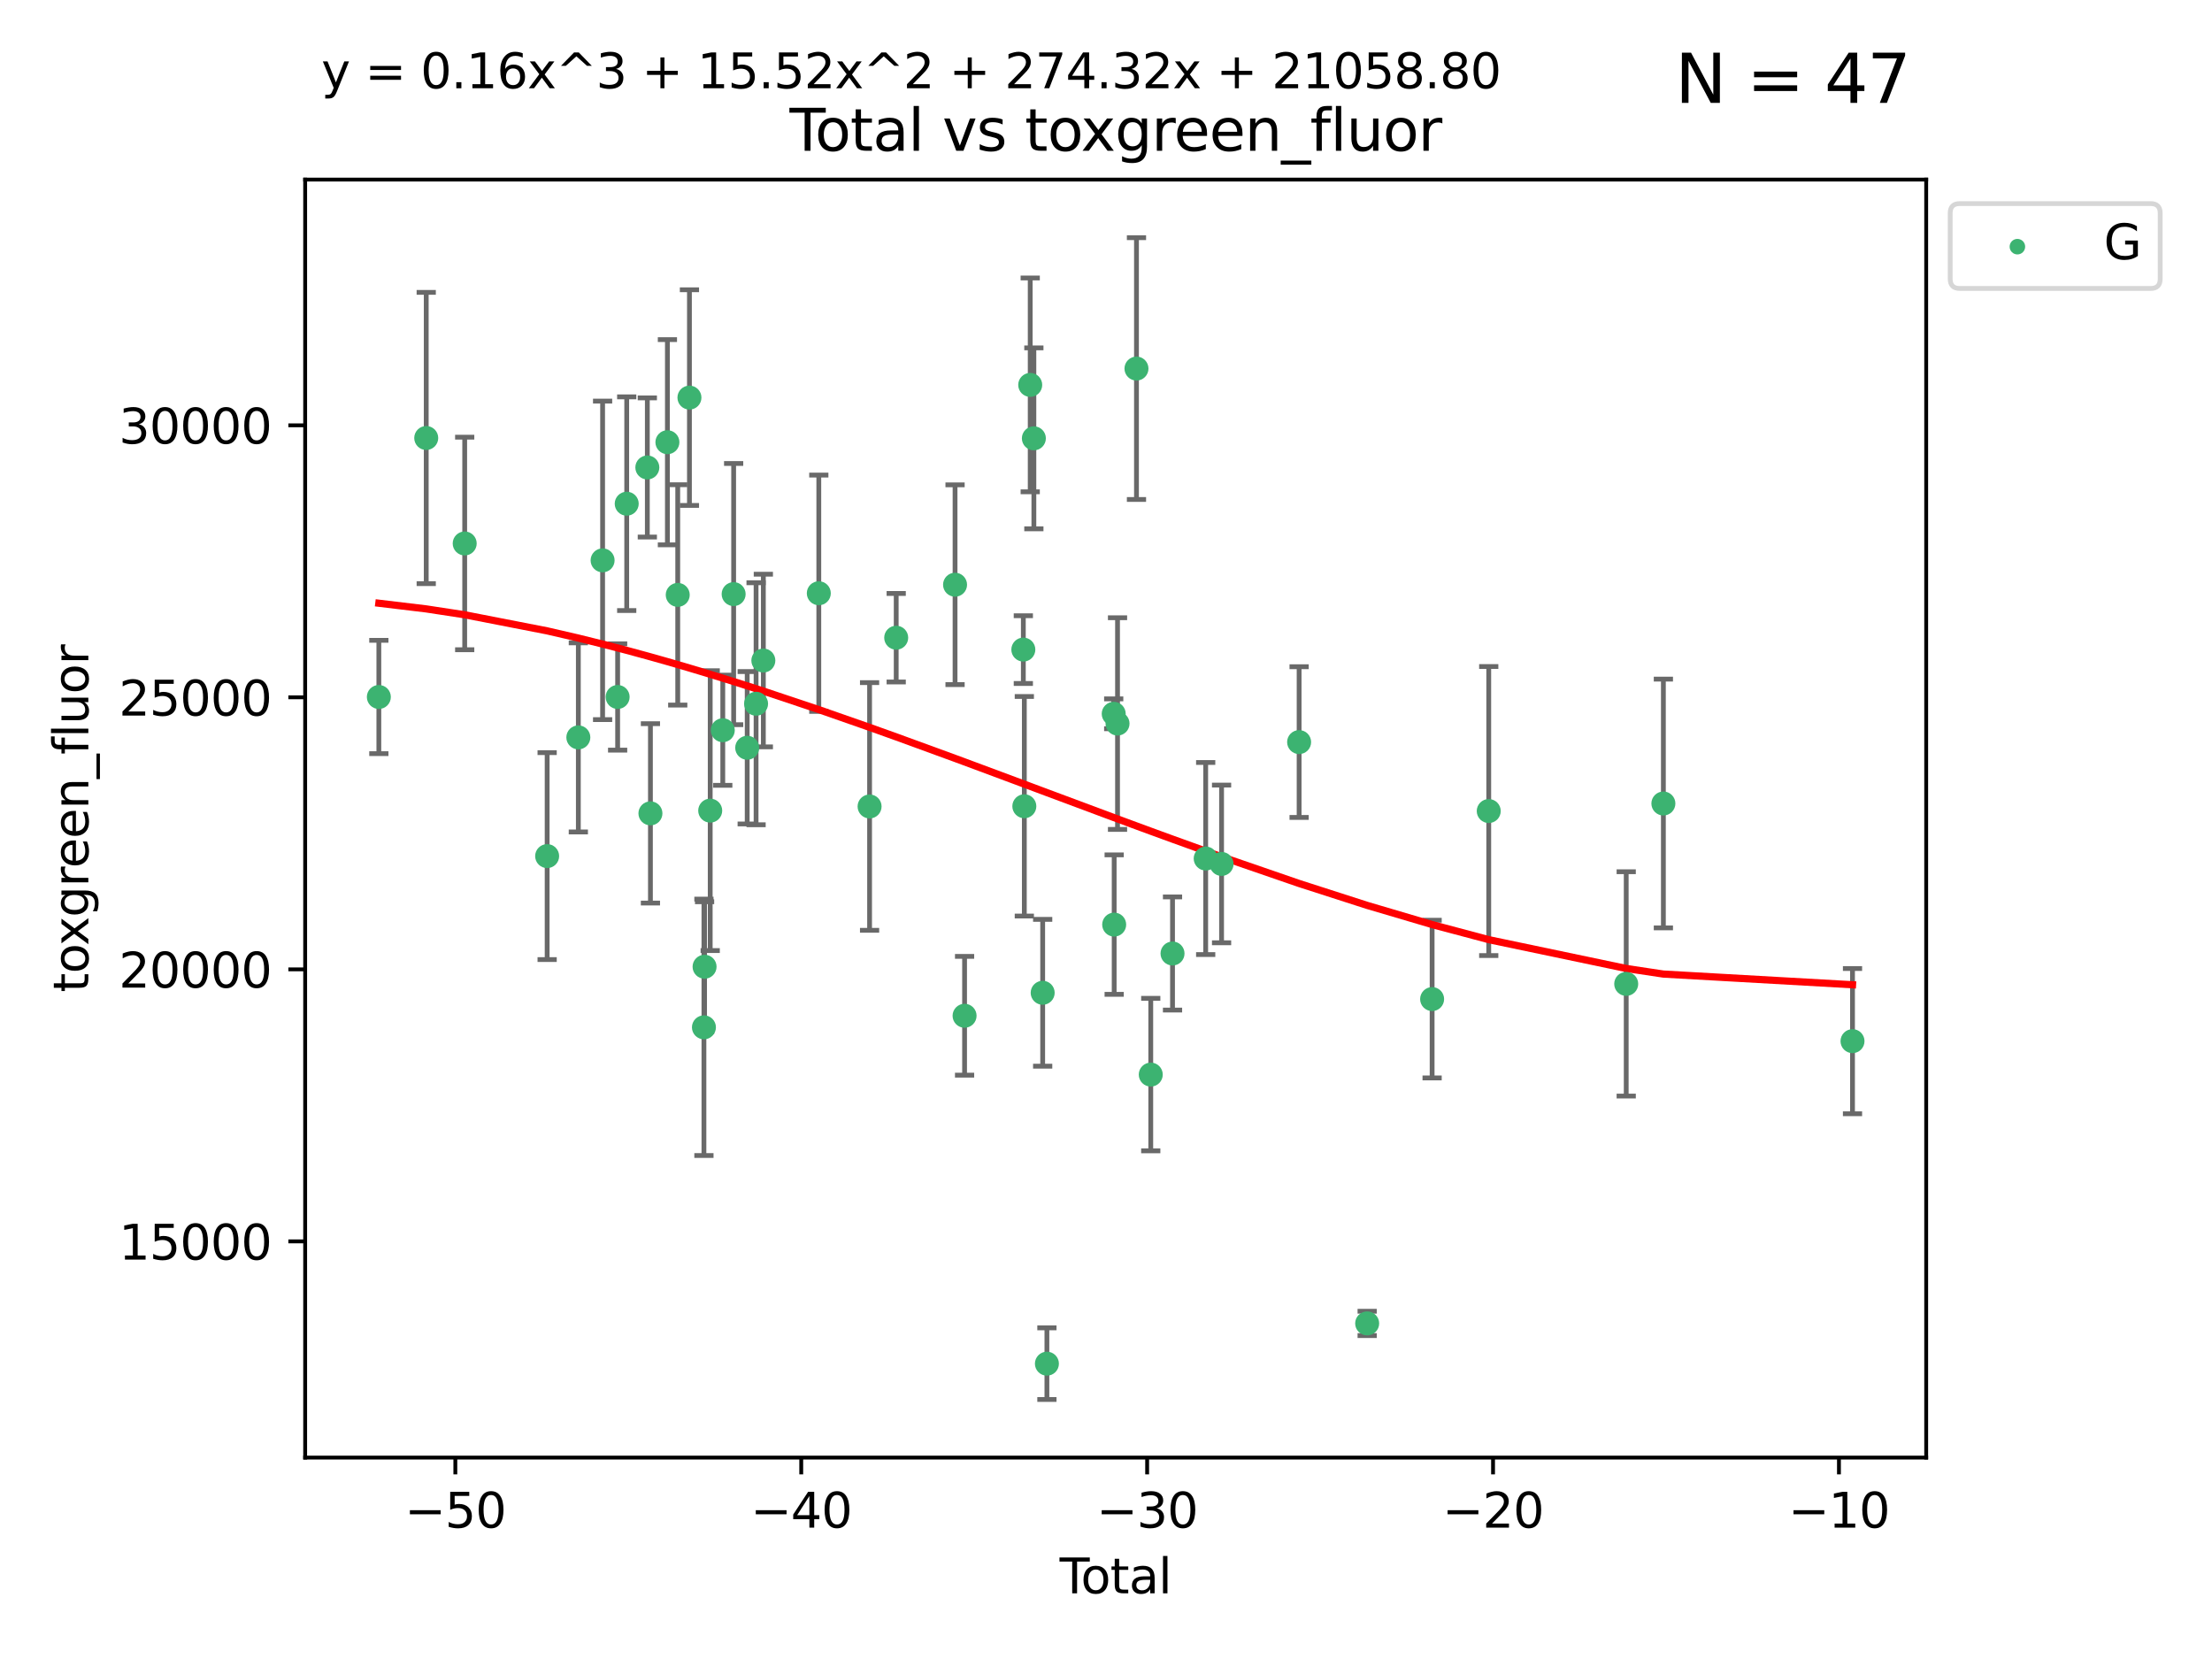 <?xml version="1.0" encoding="utf-8" standalone="no"?>
<!DOCTYPE svg PUBLIC "-//W3C//DTD SVG 1.1//EN"
  "http://www.w3.org/Graphics/SVG/1.1/DTD/svg11.dtd">
<svg xmlns:xlink="http://www.w3.org/1999/xlink" width="460.8pt" height="345.6pt" viewBox="0 0 460.8 345.6" xmlns="http://www.w3.org/2000/svg" version="1.1">
 <defs>
  <style type="text/css">*{stroke-linejoin: round; stroke-linecap: butt}</style>
 </defs>
 <g id="figure_1">
  <g id="patch_1">
   <path d="M 0 345.6 
L 460.8 345.6 
L 460.8 0 
L 0 0 
z
" style="fill: #ffffff"/>
  </g>
  <g id="axes_1">
   <g id="patch_2">
    <path d="M 63.571 303.64 
L 401.26 303.64 
L 401.26 37.411 
L 63.571 37.411 
z
" style="fill: #ffffff"/>
   </g>
   <g id="PathCollection_1">
    <defs>
     <path id="m9d6ac13935" d="M 0 1.118 
C 0.297 1.118 0.581 1 0.791 0.791 
C 1 0.581 1.118 0.297 1.118 0 
C 1.118 -0.297 1 -0.581 0.791 -0.791 
C 0.581 -1 0.297 -1.118 0 -1.118 
C -0.297 -1.118 -0.581 -1 -0.791 -0.791 
C -1 -0.581 -1.118 -0.297 -1.118 0 
C -1.118 0.297 -1 0.581 -0.791 0.791 
C -0.581 1 -0.297 1.118 0 1.118 
z
" style="stroke: #3cb371"/>
    </defs>
    <g clip-path="url(#pea62af2902)">
     <use xlink:href="#m9d6ac13935" x="78.921" y="145.194" style="fill: #3cb371; stroke: #3cb371"/>
     <use xlink:href="#m9d6ac13935" x="88.792" y="91.243" style="fill: #3cb371; stroke: #3cb371"/>
     <use xlink:href="#m9d6ac13935" x="96.805" y="113.213" style="fill: #3cb371; stroke: #3cb371"/>
     <use xlink:href="#m9d6ac13935" x="113.98" y="178.341" style="fill: #3cb371; stroke: #3cb371"/>
     <use xlink:href="#m9d6ac13935" x="120.479" y="153.611" style="fill: #3cb371; stroke: #3cb371"/>
     <use xlink:href="#m9d6ac13935" x="125.533" y="116.731" style="fill: #3cb371; stroke: #3cb371"/>
     <use xlink:href="#m9d6ac13935" x="128.664" y="145.193" style="fill: #3cb371; stroke: #3cb371"/>
     <use xlink:href="#m9d6ac13935" x="130.556" y="104.932" style="fill: #3cb371; stroke: #3cb371"/>
     <use xlink:href="#m9d6ac13935" x="134.852" y="97.382" style="fill: #3cb371; stroke: #3cb371"/>
     <use xlink:href="#m9d6ac13935" x="135.497" y="169.439" style="fill: #3cb371; stroke: #3cb371"/>
     <use xlink:href="#m9d6ac13935" x="139.033" y="92.121" style="fill: #3cb371; stroke: #3cb371"/>
     <use xlink:href="#m9d6ac13935" x="141.185" y="123.926" style="fill: #3cb371; stroke: #3cb371"/>
     <use xlink:href="#m9d6ac13935" x="143.623" y="82.827" style="fill: #3cb371; stroke: #3cb371"/>
     <use xlink:href="#m9d6ac13935" x="146.642" y="214.011" style="fill: #3cb371; stroke: #3cb371"/>
     <use xlink:href="#m9d6ac13935" x="146.775" y="201.388" style="fill: #3cb371; stroke: #3cb371"/>
     <use xlink:href="#m9d6ac13935" x="147.95" y="168.87" style="fill: #3cb371; stroke: #3cb371"/>
     <use xlink:href="#m9d6ac13935" x="150.568" y="152.119" style="fill: #3cb371; stroke: #3cb371"/>
     <use xlink:href="#m9d6ac13935" x="152.831" y="123.762" style="fill: #3cb371; stroke: #3cb371"/>
     <use xlink:href="#m9d6ac13935" x="155.655" y="155.771" style="fill: #3cb371; stroke: #3cb371"/>
     <use xlink:href="#m9d6ac13935" x="157.504" y="146.603" style="fill: #3cb371; stroke: #3cb371"/>
     <use xlink:href="#m9d6ac13935" x="159.019" y="137.6" style="fill: #3cb371; stroke: #3cb371"/>
     <use xlink:href="#m9d6ac13935" x="170.572" y="123.585" style="fill: #3cb371; stroke: #3cb371"/>
     <use xlink:href="#m9d6ac13935" x="181.15" y="168.002" style="fill: #3cb371; stroke: #3cb371"/>
     <use xlink:href="#m9d6ac13935" x="186.695" y="132.848" style="fill: #3cb371; stroke: #3cb371"/>
     <use xlink:href="#m9d6ac13935" x="198.955" y="121.806" style="fill: #3cb371; stroke: #3cb371"/>
     <use xlink:href="#m9d6ac13935" x="200.939" y="211.602" style="fill: #3cb371; stroke: #3cb371"/>
     <use xlink:href="#m9d6ac13935" x="213.179" y="135.322" style="fill: #3cb371; stroke: #3cb371"/>
     <use xlink:href="#m9d6ac13935" x="213.387" y="167.957" style="fill: #3cb371; stroke: #3cb371"/>
     <use xlink:href="#m9d6ac13935" x="214.613" y="80.181" style="fill: #3cb371; stroke: #3cb371"/>
     <use xlink:href="#m9d6ac13935" x="215.374" y="91.312" style="fill: #3cb371; stroke: #3cb371"/>
     <use xlink:href="#m9d6ac13935" x="217.208" y="206.814" style="fill: #3cb371; stroke: #3cb371"/>
     <use xlink:href="#m9d6ac13935" x="218.09" y="284.078" style="fill: #3cb371; stroke: #3cb371"/>
     <use xlink:href="#m9d6ac13935" x="232.007" y="148.697" style="fill: #3cb371; stroke: #3cb371"/>
     <use xlink:href="#m9d6ac13935" x="232.104" y="192.611" style="fill: #3cb371; stroke: #3cb371"/>
     <use xlink:href="#m9d6ac13935" x="232.802" y="150.732" style="fill: #3cb371; stroke: #3cb371"/>
     <use xlink:href="#m9d6ac13935" x="236.748" y="76.781" style="fill: #3cb371; stroke: #3cb371"/>
     <use xlink:href="#m9d6ac13935" x="239.724" y="223.856" style="fill: #3cb371; stroke: #3cb371"/>
     <use xlink:href="#m9d6ac13935" x="244.258" y="198.632" style="fill: #3cb371; stroke: #3cb371"/>
     <use xlink:href="#m9d6ac13935" x="251.167" y="178.848" style="fill: #3cb371; stroke: #3cb371"/>
     <use xlink:href="#m9d6ac13935" x="254.476" y="179.974" style="fill: #3cb371; stroke: #3cb371"/>
     <use xlink:href="#m9d6ac13935" x="270.63" y="154.591" style="fill: #3cb371; stroke: #3cb371"/>
     <use xlink:href="#m9d6ac13935" x="284.806" y="275.689" style="fill: #3cb371; stroke: #3cb371"/>
     <use xlink:href="#m9d6ac13935" x="298.336" y="208.126" style="fill: #3cb371; stroke: #3cb371"/>
     <use xlink:href="#m9d6ac13935" x="310.132" y="168.956" style="fill: #3cb371; stroke: #3cb371"/>
     <use xlink:href="#m9d6ac13935" x="338.77" y="204.964" style="fill: #3cb371; stroke: #3cb371"/>
     <use xlink:href="#m9d6ac13935" x="346.513" y="167.385" style="fill: #3cb371; stroke: #3cb371"/>
     <use xlink:href="#m9d6ac13935" x="385.911" y="216.889" style="fill: #3cb371; stroke: #3cb371"/>
    </g>
   </g>
   <g id="matplotlib.axis_1">
    <g id="xtick_1">
     <g id="line2d_1">
      <defs>
       <path id="m2768ba5cf0" d="M 0 0 
L 0 3.5 
" style="stroke: #000000; stroke-width: 0.8"/>
      </defs>
      <g>
       <use xlink:href="#m2768ba5cf0" x="94.856" y="303.64" style="stroke: #000000; stroke-width: 0.8"/>
      </g>
     </g>
     <g id="text_1">
      <!-- −50 -->
      <g transform="translate(84.304 318.238)scale(0.1 -0.1)">
       <defs>
        <path id="DejaVuSans-2212" d="M 678 2272 
L 4684 2272 
L 4684 1741 
L 678 1741 
L 678 2272 
z
" transform="scale(0.016)"/>
        <path id="DejaVuSans-35" d="M 691 4666 
L 3169 4666 
L 3169 4134 
L 1269 4134 
L 1269 2991 
Q 1406 3038 1543 3061 
Q 1681 3084 1819 3084 
Q 2600 3084 3056 2656 
Q 3513 2228 3513 1497 
Q 3513 744 3044 326 
Q 2575 -91 1722 -91 
Q 1428 -91 1123 -41 
Q 819 9 494 109 
L 494 744 
Q 775 591 1075 516 
Q 1375 441 1709 441 
Q 2250 441 2565 725 
Q 2881 1009 2881 1497 
Q 2881 1984 2565 2268 
Q 2250 2553 1709 2553 
Q 1456 2553 1204 2497 
Q 953 2441 691 2322 
L 691 4666 
z
" transform="scale(0.016)"/>
        <path id="DejaVuSans-30" d="M 2034 4250 
Q 1547 4250 1301 3770 
Q 1056 3291 1056 2328 
Q 1056 1369 1301 889 
Q 1547 409 2034 409 
Q 2525 409 2770 889 
Q 3016 1369 3016 2328 
Q 3016 3291 2770 3770 
Q 2525 4250 2034 4250 
z
M 2034 4750 
Q 2819 4750 3233 4129 
Q 3647 3509 3647 2328 
Q 3647 1150 3233 529 
Q 2819 -91 2034 -91 
Q 1250 -91 836 529 
Q 422 1150 422 2328 
Q 422 3509 836 4129 
Q 1250 4750 2034 4750 
z
" transform="scale(0.016)"/>
       </defs>
       <use xlink:href="#DejaVuSans-2212"/>
       <use xlink:href="#DejaVuSans-35" x="83.789"/>
       <use xlink:href="#DejaVuSans-30" x="147.412"/>
      </g>
     </g>
    </g>
    <g id="xtick_2">
     <g id="line2d_2">
      <g>
       <use xlink:href="#m2768ba5cf0" x="166.914" y="303.64" style="stroke: #000000; stroke-width: 0.8"/>
      </g>
     </g>
     <g id="text_2">
      <!-- −40 -->
      <g transform="translate(156.361 318.238)scale(0.1 -0.1)">
       <defs>
        <path id="DejaVuSans-34" d="M 2419 4116 
L 825 1625 
L 2419 1625 
L 2419 4116 
z
M 2253 4666 
L 3047 4666 
L 3047 1625 
L 3713 1625 
L 3713 1100 
L 3047 1100 
L 3047 0 
L 2419 0 
L 2419 1100 
L 313 1100 
L 313 1709 
L 2253 4666 
z
" transform="scale(0.016)"/>
       </defs>
       <use xlink:href="#DejaVuSans-2212"/>
       <use xlink:href="#DejaVuSans-34" x="83.789"/>
       <use xlink:href="#DejaVuSans-30" x="147.412"/>
      </g>
     </g>
    </g>
    <g id="xtick_3">
     <g id="line2d_3">
      <g>
       <use xlink:href="#m2768ba5cf0" x="238.971" y="303.64" style="stroke: #000000; stroke-width: 0.8"/>
      </g>
     </g>
     <g id="text_3">
      <!-- −30 -->
      <g transform="translate(228.419 318.238)scale(0.1 -0.1)">
       <defs>
        <path id="DejaVuSans-33" d="M 2597 2516 
Q 3050 2419 3304 2112 
Q 3559 1806 3559 1356 
Q 3559 666 3084 287 
Q 2609 -91 1734 -91 
Q 1441 -91 1130 -33 
Q 819 25 488 141 
L 488 750 
Q 750 597 1062 519 
Q 1375 441 1716 441 
Q 2309 441 2620 675 
Q 2931 909 2931 1356 
Q 2931 1769 2642 2001 
Q 2353 2234 1838 2234 
L 1294 2234 
L 1294 2753 
L 1863 2753 
Q 2328 2753 2575 2939 
Q 2822 3125 2822 3475 
Q 2822 3834 2567 4026 
Q 2313 4219 1838 4219 
Q 1578 4219 1281 4162 
Q 984 4106 628 3988 
L 628 4550 
Q 988 4650 1302 4700 
Q 1616 4750 1894 4750 
Q 2613 4750 3031 4423 
Q 3450 4097 3450 3541 
Q 3450 3153 3228 2886 
Q 3006 2619 2597 2516 
z
" transform="scale(0.016)"/>
       </defs>
       <use xlink:href="#DejaVuSans-2212"/>
       <use xlink:href="#DejaVuSans-33" x="83.789"/>
       <use xlink:href="#DejaVuSans-30" x="147.412"/>
      </g>
     </g>
    </g>
    <g id="xtick_4">
     <g id="line2d_4">
      <g>
       <use xlink:href="#m2768ba5cf0" x="311.029" y="303.64" style="stroke: #000000; stroke-width: 0.8"/>
      </g>
     </g>
     <g id="text_4">
      <!-- −20 -->
      <g transform="translate(300.476 318.238)scale(0.1 -0.1)">
       <defs>
        <path id="DejaVuSans-32" d="M 1228 531 
L 3431 531 
L 3431 0 
L 469 0 
L 469 531 
Q 828 903 1448 1529 
Q 2069 2156 2228 2338 
Q 2531 2678 2651 2914 
Q 2772 3150 2772 3378 
Q 2772 3750 2511 3984 
Q 2250 4219 1831 4219 
Q 1534 4219 1204 4116 
Q 875 4013 500 3803 
L 500 4441 
Q 881 4594 1212 4672 
Q 1544 4750 1819 4750 
Q 2544 4750 2975 4387 
Q 3406 4025 3406 3419 
Q 3406 3131 3298 2873 
Q 3191 2616 2906 2266 
Q 2828 2175 2409 1742 
Q 1991 1309 1228 531 
z
" transform="scale(0.016)"/>
       </defs>
       <use xlink:href="#DejaVuSans-2212"/>
       <use xlink:href="#DejaVuSans-32" x="83.789"/>
       <use xlink:href="#DejaVuSans-30" x="147.412"/>
      </g>
     </g>
    </g>
    <g id="xtick_5">
     <g id="line2d_5">
      <g>
       <use xlink:href="#m2768ba5cf0" x="383.086" y="303.64" style="stroke: #000000; stroke-width: 0.8"/>
      </g>
     </g>
     <g id="text_5">
      <!-- −10 -->
      <g transform="translate(372.534 318.238)scale(0.1 -0.1)">
       <defs>
        <path id="DejaVuSans-31" d="M 794 531 
L 1825 531 
L 1825 4091 
L 703 3866 
L 703 4441 
L 1819 4666 
L 2450 4666 
L 2450 531 
L 3481 531 
L 3481 0 
L 794 0 
L 794 531 
z
" transform="scale(0.016)"/>
       </defs>
       <use xlink:href="#DejaVuSans-2212"/>
       <use xlink:href="#DejaVuSans-31" x="83.789"/>
       <use xlink:href="#DejaVuSans-30" x="147.412"/>
      </g>
     </g>
    </g>
    <g id="text_6">
     <!-- Total -->
     <g transform="translate(220.739 331.917)scale(0.1 -0.1)">
      <defs>
       <path id="DejaVuSans-54" d="M -19 4666 
L 3928 4666 
L 3928 4134 
L 2272 4134 
L 2272 0 
L 1638 0 
L 1638 4134 
L -19 4134 
L -19 4666 
z
" transform="scale(0.016)"/>
       <path id="DejaVuSans-6f" d="M 1959 3097 
Q 1497 3097 1228 2736 
Q 959 2375 959 1747 
Q 959 1119 1226 758 
Q 1494 397 1959 397 
Q 2419 397 2687 759 
Q 2956 1122 2956 1747 
Q 2956 2369 2687 2733 
Q 2419 3097 1959 3097 
z
M 1959 3584 
Q 2709 3584 3137 3096 
Q 3566 2609 3566 1747 
Q 3566 888 3137 398 
Q 2709 -91 1959 -91 
Q 1206 -91 779 398 
Q 353 888 353 1747 
Q 353 2609 779 3096 
Q 1206 3584 1959 3584 
z
" transform="scale(0.016)"/>
       <path id="DejaVuSans-74" d="M 1172 4494 
L 1172 3500 
L 2356 3500 
L 2356 3053 
L 1172 3053 
L 1172 1153 
Q 1172 725 1289 603 
Q 1406 481 1766 481 
L 2356 481 
L 2356 0 
L 1766 0 
Q 1100 0 847 248 
Q 594 497 594 1153 
L 594 3053 
L 172 3053 
L 172 3500 
L 594 3500 
L 594 4494 
L 1172 4494 
z
" transform="scale(0.016)"/>
       <path id="DejaVuSans-61" d="M 2194 1759 
Q 1497 1759 1228 1600 
Q 959 1441 959 1056 
Q 959 750 1161 570 
Q 1363 391 1709 391 
Q 2188 391 2477 730 
Q 2766 1069 2766 1631 
L 2766 1759 
L 2194 1759 
z
M 3341 1997 
L 3341 0 
L 2766 0 
L 2766 531 
Q 2569 213 2275 61 
Q 1981 -91 1556 -91 
Q 1019 -91 701 211 
Q 384 513 384 1019 
Q 384 1609 779 1909 
Q 1175 2209 1959 2209 
L 2766 2209 
L 2766 2266 
Q 2766 2663 2505 2880 
Q 2244 3097 1772 3097 
Q 1472 3097 1187 3025 
Q 903 2953 641 2809 
L 641 3341 
Q 956 3463 1253 3523 
Q 1550 3584 1831 3584 
Q 2591 3584 2966 3190 
Q 3341 2797 3341 1997 
z
" transform="scale(0.016)"/>
       <path id="DejaVuSans-6c" d="M 603 4863 
L 1178 4863 
L 1178 0 
L 603 0 
L 603 4863 
z
" transform="scale(0.016)"/>
      </defs>
      <use xlink:href="#DejaVuSans-54"/>
      <use xlink:href="#DejaVuSans-6f" x="44.084"/>
      <use xlink:href="#DejaVuSans-74" x="105.266"/>
      <use xlink:href="#DejaVuSans-61" x="144.475"/>
      <use xlink:href="#DejaVuSans-6c" x="205.754"/>
     </g>
    </g>
   </g>
   <g id="matplotlib.axis_2">
    <g id="ytick_1">
     <g id="line2d_6">
      <defs>
       <path id="mf148a731dc" d="M 0 0 
L -3.5 0 
" style="stroke: #000000; stroke-width: 0.8"/>
      </defs>
      <g>
       <use xlink:href="#mf148a731dc" x="63.571" y="258.6" style="stroke: #000000; stroke-width: 0.8"/>
      </g>
     </g>
     <g id="text_7">
      <!-- 15000 -->
      <g transform="translate(24.759 262.399)scale(0.1 -0.1)">
       <use xlink:href="#DejaVuSans-31"/>
       <use xlink:href="#DejaVuSans-35" x="63.623"/>
       <use xlink:href="#DejaVuSans-30" x="127.246"/>
       <use xlink:href="#DejaVuSans-30" x="190.869"/>
       <use xlink:href="#DejaVuSans-30" x="254.492"/>
      </g>
     </g>
    </g>
    <g id="ytick_2">
     <g id="line2d_7">
      <g>
       <use xlink:href="#mf148a731dc" x="63.571" y="201.933" style="stroke: #000000; stroke-width: 0.8"/>
      </g>
     </g>
     <g id="text_8">
      <!-- 20000 -->
      <g transform="translate(24.759 205.732)scale(0.1 -0.1)">
       <use xlink:href="#DejaVuSans-32"/>
       <use xlink:href="#DejaVuSans-30" x="63.623"/>
       <use xlink:href="#DejaVuSans-30" x="127.246"/>
       <use xlink:href="#DejaVuSans-30" x="190.869"/>
       <use xlink:href="#DejaVuSans-30" x="254.492"/>
      </g>
     </g>
    </g>
    <g id="ytick_3">
     <g id="line2d_8">
      <g>
       <use xlink:href="#mf148a731dc" x="63.571" y="145.267" style="stroke: #000000; stroke-width: 0.8"/>
      </g>
     </g>
     <g id="text_9">
      <!-- 25000 -->
      <g transform="translate(24.759 149.066)scale(0.1 -0.1)">
       <use xlink:href="#DejaVuSans-32"/>
       <use xlink:href="#DejaVuSans-35" x="63.623"/>
       <use xlink:href="#DejaVuSans-30" x="127.246"/>
       <use xlink:href="#DejaVuSans-30" x="190.869"/>
       <use xlink:href="#DejaVuSans-30" x="254.492"/>
      </g>
     </g>
    </g>
    <g id="ytick_4">
     <g id="line2d_9">
      <g>
       <use xlink:href="#mf148a731dc" x="63.571" y="88.601" style="stroke: #000000; stroke-width: 0.8"/>
      </g>
     </g>
     <g id="text_10">
      <!-- 30000 -->
      <g transform="translate(24.759 92.4)scale(0.1 -0.1)">
       <use xlink:href="#DejaVuSans-33"/>
       <use xlink:href="#DejaVuSans-30" x="63.623"/>
       <use xlink:href="#DejaVuSans-30" x="127.246"/>
       <use xlink:href="#DejaVuSans-30" x="190.869"/>
       <use xlink:href="#DejaVuSans-30" x="254.492"/>
      </g>
     </g>
    </g>
    <g id="text_11">
     <!-- toxgreen_fluor -->
     <g transform="translate(18.401 206.72)rotate(-90)scale(0.1 -0.1)">
      <defs>
       <path id="DejaVuSans-78" d="M 3513 3500 
L 2247 1797 
L 3578 0 
L 2900 0 
L 1881 1375 
L 863 0 
L 184 0 
L 1544 1831 
L 300 3500 
L 978 3500 
L 1906 2253 
L 2834 3500 
L 3513 3500 
z
" transform="scale(0.016)"/>
       <path id="DejaVuSans-67" d="M 2906 1791 
Q 2906 2416 2648 2759 
Q 2391 3103 1925 3103 
Q 1463 3103 1205 2759 
Q 947 2416 947 1791 
Q 947 1169 1205 825 
Q 1463 481 1925 481 
Q 2391 481 2648 825 
Q 2906 1169 2906 1791 
z
M 3481 434 
Q 3481 -459 3084 -895 
Q 2688 -1331 1869 -1331 
Q 1566 -1331 1297 -1286 
Q 1028 -1241 775 -1147 
L 775 -588 
Q 1028 -725 1275 -790 
Q 1522 -856 1778 -856 
Q 2344 -856 2625 -561 
Q 2906 -266 2906 331 
L 2906 616 
Q 2728 306 2450 153 
Q 2172 0 1784 0 
Q 1141 0 747 490 
Q 353 981 353 1791 
Q 353 2603 747 3093 
Q 1141 3584 1784 3584 
Q 2172 3584 2450 3431 
Q 2728 3278 2906 2969 
L 2906 3500 
L 3481 3500 
L 3481 434 
z
" transform="scale(0.016)"/>
       <path id="DejaVuSans-72" d="M 2631 2963 
Q 2534 3019 2420 3045 
Q 2306 3072 2169 3072 
Q 1681 3072 1420 2755 
Q 1159 2438 1159 1844 
L 1159 0 
L 581 0 
L 581 3500 
L 1159 3500 
L 1159 2956 
Q 1341 3275 1631 3429 
Q 1922 3584 2338 3584 
Q 2397 3584 2469 3576 
Q 2541 3569 2628 3553 
L 2631 2963 
z
" transform="scale(0.016)"/>
       <path id="DejaVuSans-65" d="M 3597 1894 
L 3597 1613 
L 953 1613 
Q 991 1019 1311 708 
Q 1631 397 2203 397 
Q 2534 397 2845 478 
Q 3156 559 3463 722 
L 3463 178 
Q 3153 47 2828 -22 
Q 2503 -91 2169 -91 
Q 1331 -91 842 396 
Q 353 884 353 1716 
Q 353 2575 817 3079 
Q 1281 3584 2069 3584 
Q 2775 3584 3186 3129 
Q 3597 2675 3597 1894 
z
M 3022 2063 
Q 3016 2534 2758 2815 
Q 2500 3097 2075 3097 
Q 1594 3097 1305 2825 
Q 1016 2553 972 2059 
L 3022 2063 
z
" transform="scale(0.016)"/>
       <path id="DejaVuSans-6e" d="M 3513 2113 
L 3513 0 
L 2938 0 
L 2938 2094 
Q 2938 2591 2744 2837 
Q 2550 3084 2163 3084 
Q 1697 3084 1428 2787 
Q 1159 2491 1159 1978 
L 1159 0 
L 581 0 
L 581 3500 
L 1159 3500 
L 1159 2956 
Q 1366 3272 1645 3428 
Q 1925 3584 2291 3584 
Q 2894 3584 3203 3211 
Q 3513 2838 3513 2113 
z
" transform="scale(0.016)"/>
       <path id="DejaVuSans-5f" d="M 3263 -1063 
L 3263 -1509 
L -63 -1509 
L -63 -1063 
L 3263 -1063 
z
" transform="scale(0.016)"/>
       <path id="DejaVuSans-66" d="M 2375 4863 
L 2375 4384 
L 1825 4384 
Q 1516 4384 1395 4259 
Q 1275 4134 1275 3809 
L 1275 3500 
L 2222 3500 
L 2222 3053 
L 1275 3053 
L 1275 0 
L 697 0 
L 697 3053 
L 147 3053 
L 147 3500 
L 697 3500 
L 697 3744 
Q 697 4328 969 4595 
Q 1241 4863 1831 4863 
L 2375 4863 
z
" transform="scale(0.016)"/>
       <path id="DejaVuSans-75" d="M 544 1381 
L 544 3500 
L 1119 3500 
L 1119 1403 
Q 1119 906 1312 657 
Q 1506 409 1894 409 
Q 2359 409 2629 706 
Q 2900 1003 2900 1516 
L 2900 3500 
L 3475 3500 
L 3475 0 
L 2900 0 
L 2900 538 
Q 2691 219 2414 64 
Q 2138 -91 1772 -91 
Q 1169 -91 856 284 
Q 544 659 544 1381 
z
M 1991 3584 
L 1991 3584 
z
" transform="scale(0.016)"/>
      </defs>
      <use xlink:href="#DejaVuSans-74"/>
      <use xlink:href="#DejaVuSans-6f" x="39.209"/>
      <use xlink:href="#DejaVuSans-78" x="97.266"/>
      <use xlink:href="#DejaVuSans-67" x="156.445"/>
      <use xlink:href="#DejaVuSans-72" x="219.922"/>
      <use xlink:href="#DejaVuSans-65" x="258.785"/>
      <use xlink:href="#DejaVuSans-65" x="320.309"/>
      <use xlink:href="#DejaVuSans-6e" x="381.832"/>
      <use xlink:href="#DejaVuSans-5f" x="445.211"/>
      <use xlink:href="#DejaVuSans-66" x="495.211"/>
      <use xlink:href="#DejaVuSans-6c" x="530.416"/>
      <use xlink:href="#DejaVuSans-75" x="558.199"/>
      <use xlink:href="#DejaVuSans-6f" x="621.578"/>
      <use xlink:href="#DejaVuSans-72" x="682.76"/>
     </g>
    </g>
   </g>
   <g id="LineCollection_1">
    <path d="M 78.921 156.997 
L 78.921 133.39 
" clip-path="url(#pea62af2902)" style="fill: none; stroke: #696969"/>
    <path d="M 88.792 121.582 
L 88.792 60.903 
" clip-path="url(#pea62af2902)" style="fill: none; stroke: #696969"/>
    <path d="M 96.805 135.354 
L 96.805 91.071 
" clip-path="url(#pea62af2902)" style="fill: none; stroke: #696969"/>
    <path d="M 113.98 199.894 
L 113.98 156.789 
" clip-path="url(#pea62af2902)" style="fill: none; stroke: #696969"/>
    <path d="M 120.479 173.308 
L 120.479 133.914 
" clip-path="url(#pea62af2902)" style="fill: none; stroke: #696969"/>
    <path d="M 125.533 149.904 
L 125.533 83.559 
" clip-path="url(#pea62af2902)" style="fill: none; stroke: #696969"/>
    <path d="M 128.664 156.268 
L 128.664 134.117 
" clip-path="url(#pea62af2902)" style="fill: none; stroke: #696969"/>
    <path d="M 130.556 127.19 
L 130.556 82.674 
" clip-path="url(#pea62af2902)" style="fill: none; stroke: #696969"/>
    <path d="M 134.852 111.875 
L 134.852 82.888 
" clip-path="url(#pea62af2902)" style="fill: none; stroke: #696969"/>
    <path d="M 135.497 188.125 
L 135.497 150.752 
" clip-path="url(#pea62af2902)" style="fill: none; stroke: #696969"/>
    <path d="M 139.033 113.496 
L 139.033 70.747 
" clip-path="url(#pea62af2902)" style="fill: none; stroke: #696969"/>
    <path d="M 141.185 146.878 
L 141.185 100.974 
" clip-path="url(#pea62af2902)" style="fill: none; stroke: #696969"/>
    <path d="M 143.623 105.286 
L 143.623 60.368 
" clip-path="url(#pea62af2902)" style="fill: none; stroke: #696969"/>
    <path d="M 146.642 240.717 
L 146.642 187.306 
" clip-path="url(#pea62af2902)" style="fill: none; stroke: #696969"/>
    <path d="M 146.775 214.929 
L 146.775 187.847 
" clip-path="url(#pea62af2902)" style="fill: none; stroke: #696969"/>
    <path d="M 147.95 198.02 
L 147.95 139.72 
" clip-path="url(#pea62af2902)" style="fill: none; stroke: #696969"/>
    <path d="M 150.568 163.596 
L 150.568 140.642 
" clip-path="url(#pea62af2902)" style="fill: none; stroke: #696969"/>
    <path d="M 152.831 150.968 
L 152.831 96.556 
" clip-path="url(#pea62af2902)" style="fill: none; stroke: #696969"/>
    <path d="M 155.655 171.643 
L 155.655 139.899 
" clip-path="url(#pea62af2902)" style="fill: none; stroke: #696969"/>
    <path d="M 157.504 171.811 
L 157.504 121.394 
" clip-path="url(#pea62af2902)" style="fill: none; stroke: #696969"/>
    <path d="M 159.019 155.586 
L 159.019 119.615 
" clip-path="url(#pea62af2902)" style="fill: none; stroke: #696969"/>
    <path d="M 170.572 148.2 
L 170.572 98.969 
" clip-path="url(#pea62af2902)" style="fill: none; stroke: #696969"/>
    <path d="M 181.15 193.799 
L 181.15 142.205 
" clip-path="url(#pea62af2902)" style="fill: none; stroke: #696969"/>
    <path d="M 186.695 142.065 
L 186.695 123.631 
" clip-path="url(#pea62af2902)" style="fill: none; stroke: #696969"/>
    <path d="M 198.955 142.613 
L 198.955 100.998 
" clip-path="url(#pea62af2902)" style="fill: none; stroke: #696969"/>
    <path d="M 200.939 223.973 
L 200.939 199.23 
" clip-path="url(#pea62af2902)" style="fill: none; stroke: #696969"/>
    <path d="M 213.179 142.379 
L 213.179 128.266 
" clip-path="url(#pea62af2902)" style="fill: none; stroke: #696969"/>
    <path d="M 213.387 190.827 
L 213.387 145.087 
" clip-path="url(#pea62af2902)" style="fill: none; stroke: #696969"/>
    <path d="M 214.613 102.454 
L 214.613 57.908 
" clip-path="url(#pea62af2902)" style="fill: none; stroke: #696969"/>
    <path d="M 215.374 110.16 
L 215.374 72.465 
" clip-path="url(#pea62af2902)" style="fill: none; stroke: #696969"/>
    <path d="M 217.208 222.107 
L 217.208 191.521 
" clip-path="url(#pea62af2902)" style="fill: none; stroke: #696969"/>
    <path d="M 218.09 291.539 
L 218.09 276.617 
" clip-path="url(#pea62af2902)" style="fill: none; stroke: #696969"/>
    <path d="M 232.007 151.806 
L 232.007 145.589 
" clip-path="url(#pea62af2902)" style="fill: none; stroke: #696969"/>
    <path d="M 232.104 207.138 
L 232.104 178.083 
" clip-path="url(#pea62af2902)" style="fill: none; stroke: #696969"/>
    <path d="M 232.802 172.781 
L 232.802 128.684 
" clip-path="url(#pea62af2902)" style="fill: none; stroke: #696969"/>
    <path d="M 236.748 104.049 
L 236.748 49.513 
" clip-path="url(#pea62af2902)" style="fill: none; stroke: #696969"/>
    <path d="M 239.724 239.739 
L 239.724 207.973 
" clip-path="url(#pea62af2902)" style="fill: none; stroke: #696969"/>
    <path d="M 244.258 210.417 
L 244.258 186.846 
" clip-path="url(#pea62af2902)" style="fill: none; stroke: #696969"/>
    <path d="M 251.167 198.854 
L 251.167 158.843 
" clip-path="url(#pea62af2902)" style="fill: none; stroke: #696969"/>
    <path d="M 254.476 196.401 
L 254.476 163.547 
" clip-path="url(#pea62af2902)" style="fill: none; stroke: #696969"/>
    <path d="M 270.63 170.289 
L 270.63 138.893 
" clip-path="url(#pea62af2902)" style="fill: none; stroke: #696969"/>
    <path d="M 284.806 278.224 
L 284.806 273.155 
" clip-path="url(#pea62af2902)" style="fill: none; stroke: #696969"/>
    <path d="M 298.336 224.553 
L 298.336 191.698 
" clip-path="url(#pea62af2902)" style="fill: none; stroke: #696969"/>
    <path d="M 310.132 199.063 
L 310.132 138.849 
" clip-path="url(#pea62af2902)" style="fill: none; stroke: #696969"/>
    <path d="M 338.77 228.327 
L 338.77 181.601 
" clip-path="url(#pea62af2902)" style="fill: none; stroke: #696969"/>
    <path d="M 346.513 193.298 
L 346.513 141.472 
" clip-path="url(#pea62af2902)" style="fill: none; stroke: #696969"/>
    <path d="M 385.911 232.013 
L 385.911 201.765 
" clip-path="url(#pea62af2902)" style="fill: none; stroke: #696969"/>
   </g>
   <g id="line2d_10">
    <defs>
     <path id="m7407dd1875" d="M 2 0 
L -2 -0 
" style="stroke: #696969"/>
    </defs>
    <g clip-path="url(#pea62af2902)">
     <use xlink:href="#m7407dd1875" x="78.921" y="156.997" style="fill: #696969; stroke: #696969"/>
     <use xlink:href="#m7407dd1875" x="88.792" y="121.582" style="fill: #696969; stroke: #696969"/>
     <use xlink:href="#m7407dd1875" x="96.805" y="135.354" style="fill: #696969; stroke: #696969"/>
     <use xlink:href="#m7407dd1875" x="113.98" y="199.894" style="fill: #696969; stroke: #696969"/>
     <use xlink:href="#m7407dd1875" x="120.479" y="173.308" style="fill: #696969; stroke: #696969"/>
     <use xlink:href="#m7407dd1875" x="125.533" y="149.904" style="fill: #696969; stroke: #696969"/>
     <use xlink:href="#m7407dd1875" x="128.664" y="156.268" style="fill: #696969; stroke: #696969"/>
     <use xlink:href="#m7407dd1875" x="130.556" y="127.19" style="fill: #696969; stroke: #696969"/>
     <use xlink:href="#m7407dd1875" x="134.852" y="111.875" style="fill: #696969; stroke: #696969"/>
     <use xlink:href="#m7407dd1875" x="135.497" y="188.125" style="fill: #696969; stroke: #696969"/>
     <use xlink:href="#m7407dd1875" x="139.033" y="113.496" style="fill: #696969; stroke: #696969"/>
     <use xlink:href="#m7407dd1875" x="141.185" y="146.878" style="fill: #696969; stroke: #696969"/>
     <use xlink:href="#m7407dd1875" x="143.623" y="105.286" style="fill: #696969; stroke: #696969"/>
     <use xlink:href="#m7407dd1875" x="146.642" y="240.717" style="fill: #696969; stroke: #696969"/>
     <use xlink:href="#m7407dd1875" x="146.775" y="214.929" style="fill: #696969; stroke: #696969"/>
     <use xlink:href="#m7407dd1875" x="147.95" y="198.02" style="fill: #696969; stroke: #696969"/>
     <use xlink:href="#m7407dd1875" x="150.568" y="163.596" style="fill: #696969; stroke: #696969"/>
     <use xlink:href="#m7407dd1875" x="152.831" y="150.968" style="fill: #696969; stroke: #696969"/>
     <use xlink:href="#m7407dd1875" x="155.655" y="171.643" style="fill: #696969; stroke: #696969"/>
     <use xlink:href="#m7407dd1875" x="157.504" y="171.811" style="fill: #696969; stroke: #696969"/>
     <use xlink:href="#m7407dd1875" x="159.019" y="155.586" style="fill: #696969; stroke: #696969"/>
     <use xlink:href="#m7407dd1875" x="170.572" y="148.2" style="fill: #696969; stroke: #696969"/>
     <use xlink:href="#m7407dd1875" x="181.15" y="193.799" style="fill: #696969; stroke: #696969"/>
     <use xlink:href="#m7407dd1875" x="186.695" y="142.065" style="fill: #696969; stroke: #696969"/>
     <use xlink:href="#m7407dd1875" x="198.955" y="142.613" style="fill: #696969; stroke: #696969"/>
     <use xlink:href="#m7407dd1875" x="200.939" y="223.973" style="fill: #696969; stroke: #696969"/>
     <use xlink:href="#m7407dd1875" x="213.179" y="142.379" style="fill: #696969; stroke: #696969"/>
     <use xlink:href="#m7407dd1875" x="213.387" y="190.827" style="fill: #696969; stroke: #696969"/>
     <use xlink:href="#m7407dd1875" x="214.613" y="102.454" style="fill: #696969; stroke: #696969"/>
     <use xlink:href="#m7407dd1875" x="215.374" y="110.16" style="fill: #696969; stroke: #696969"/>
     <use xlink:href="#m7407dd1875" x="217.208" y="222.107" style="fill: #696969; stroke: #696969"/>
     <use xlink:href="#m7407dd1875" x="218.09" y="291.539" style="fill: #696969; stroke: #696969"/>
     <use xlink:href="#m7407dd1875" x="232.007" y="151.806" style="fill: #696969; stroke: #696969"/>
     <use xlink:href="#m7407dd1875" x="232.104" y="207.138" style="fill: #696969; stroke: #696969"/>
     <use xlink:href="#m7407dd1875" x="232.802" y="172.781" style="fill: #696969; stroke: #696969"/>
     <use xlink:href="#m7407dd1875" x="236.748" y="104.049" style="fill: #696969; stroke: #696969"/>
     <use xlink:href="#m7407dd1875" x="239.724" y="239.739" style="fill: #696969; stroke: #696969"/>
     <use xlink:href="#m7407dd1875" x="244.258" y="210.417" style="fill: #696969; stroke: #696969"/>
     <use xlink:href="#m7407dd1875" x="251.167" y="198.854" style="fill: #696969; stroke: #696969"/>
     <use xlink:href="#m7407dd1875" x="254.476" y="196.401" style="fill: #696969; stroke: #696969"/>
     <use xlink:href="#m7407dd1875" x="270.63" y="170.289" style="fill: #696969; stroke: #696969"/>
     <use xlink:href="#m7407dd1875" x="284.806" y="278.224" style="fill: #696969; stroke: #696969"/>
     <use xlink:href="#m7407dd1875" x="298.336" y="224.553" style="fill: #696969; stroke: #696969"/>
     <use xlink:href="#m7407dd1875" x="310.132" y="199.063" style="fill: #696969; stroke: #696969"/>
     <use xlink:href="#m7407dd1875" x="338.77" y="228.327" style="fill: #696969; stroke: #696969"/>
     <use xlink:href="#m7407dd1875" x="346.513" y="193.298" style="fill: #696969; stroke: #696969"/>
     <use xlink:href="#m7407dd1875" x="385.911" y="232.013" style="fill: #696969; stroke: #696969"/>
    </g>
   </g>
   <g id="line2d_11">
    <g clip-path="url(#pea62af2902)">
     <use xlink:href="#m7407dd1875" x="78.921" y="133.39" style="fill: #696969; stroke: #696969"/>
     <use xlink:href="#m7407dd1875" x="88.792" y="60.903" style="fill: #696969; stroke: #696969"/>
     <use xlink:href="#m7407dd1875" x="96.805" y="91.071" style="fill: #696969; stroke: #696969"/>
     <use xlink:href="#m7407dd1875" x="113.98" y="156.789" style="fill: #696969; stroke: #696969"/>
     <use xlink:href="#m7407dd1875" x="120.479" y="133.914" style="fill: #696969; stroke: #696969"/>
     <use xlink:href="#m7407dd1875" x="125.533" y="83.559" style="fill: #696969; stroke: #696969"/>
     <use xlink:href="#m7407dd1875" x="128.664" y="134.117" style="fill: #696969; stroke: #696969"/>
     <use xlink:href="#m7407dd1875" x="130.556" y="82.674" style="fill: #696969; stroke: #696969"/>
     <use xlink:href="#m7407dd1875" x="134.852" y="82.888" style="fill: #696969; stroke: #696969"/>
     <use xlink:href="#m7407dd1875" x="135.497" y="150.752" style="fill: #696969; stroke: #696969"/>
     <use xlink:href="#m7407dd1875" x="139.033" y="70.747" style="fill: #696969; stroke: #696969"/>
     <use xlink:href="#m7407dd1875" x="141.185" y="100.974" style="fill: #696969; stroke: #696969"/>
     <use xlink:href="#m7407dd1875" x="143.623" y="60.368" style="fill: #696969; stroke: #696969"/>
     <use xlink:href="#m7407dd1875" x="146.642" y="187.306" style="fill: #696969; stroke: #696969"/>
     <use xlink:href="#m7407dd1875" x="146.775" y="187.847" style="fill: #696969; stroke: #696969"/>
     <use xlink:href="#m7407dd1875" x="147.95" y="139.72" style="fill: #696969; stroke: #696969"/>
     <use xlink:href="#m7407dd1875" x="150.568" y="140.642" style="fill: #696969; stroke: #696969"/>
     <use xlink:href="#m7407dd1875" x="152.831" y="96.556" style="fill: #696969; stroke: #696969"/>
     <use xlink:href="#m7407dd1875" x="155.655" y="139.899" style="fill: #696969; stroke: #696969"/>
     <use xlink:href="#m7407dd1875" x="157.504" y="121.394" style="fill: #696969; stroke: #696969"/>
     <use xlink:href="#m7407dd1875" x="159.019" y="119.615" style="fill: #696969; stroke: #696969"/>
     <use xlink:href="#m7407dd1875" x="170.572" y="98.969" style="fill: #696969; stroke: #696969"/>
     <use xlink:href="#m7407dd1875" x="181.15" y="142.205" style="fill: #696969; stroke: #696969"/>
     <use xlink:href="#m7407dd1875" x="186.695" y="123.631" style="fill: #696969; stroke: #696969"/>
     <use xlink:href="#m7407dd1875" x="198.955" y="100.998" style="fill: #696969; stroke: #696969"/>
     <use xlink:href="#m7407dd1875" x="200.939" y="199.23" style="fill: #696969; stroke: #696969"/>
     <use xlink:href="#m7407dd1875" x="213.179" y="128.266" style="fill: #696969; stroke: #696969"/>
     <use xlink:href="#m7407dd1875" x="213.387" y="145.087" style="fill: #696969; stroke: #696969"/>
     <use xlink:href="#m7407dd1875" x="214.613" y="57.908" style="fill: #696969; stroke: #696969"/>
     <use xlink:href="#m7407dd1875" x="215.374" y="72.465" style="fill: #696969; stroke: #696969"/>
     <use xlink:href="#m7407dd1875" x="217.208" y="191.521" style="fill: #696969; stroke: #696969"/>
     <use xlink:href="#m7407dd1875" x="218.09" y="276.617" style="fill: #696969; stroke: #696969"/>
     <use xlink:href="#m7407dd1875" x="232.007" y="145.589" style="fill: #696969; stroke: #696969"/>
     <use xlink:href="#m7407dd1875" x="232.104" y="178.083" style="fill: #696969; stroke: #696969"/>
     <use xlink:href="#m7407dd1875" x="232.802" y="128.684" style="fill: #696969; stroke: #696969"/>
     <use xlink:href="#m7407dd1875" x="236.748" y="49.513" style="fill: #696969; stroke: #696969"/>
     <use xlink:href="#m7407dd1875" x="239.724" y="207.973" style="fill: #696969; stroke: #696969"/>
     <use xlink:href="#m7407dd1875" x="244.258" y="186.846" style="fill: #696969; stroke: #696969"/>
     <use xlink:href="#m7407dd1875" x="251.167" y="158.843" style="fill: #696969; stroke: #696969"/>
     <use xlink:href="#m7407dd1875" x="254.476" y="163.547" style="fill: #696969; stroke: #696969"/>
     <use xlink:href="#m7407dd1875" x="270.63" y="138.893" style="fill: #696969; stroke: #696969"/>
     <use xlink:href="#m7407dd1875" x="284.806" y="273.155" style="fill: #696969; stroke: #696969"/>
     <use xlink:href="#m7407dd1875" x="298.336" y="191.698" style="fill: #696969; stroke: #696969"/>
     <use xlink:href="#m7407dd1875" x="310.132" y="138.849" style="fill: #696969; stroke: #696969"/>
     <use xlink:href="#m7407dd1875" x="338.77" y="181.601" style="fill: #696969; stroke: #696969"/>
     <use xlink:href="#m7407dd1875" x="346.513" y="141.472" style="fill: #696969; stroke: #696969"/>
     <use xlink:href="#m7407dd1875" x="385.911" y="201.765" style="fill: #696969; stroke: #696969"/>
    </g>
   </g>
   <g id="line2d_12">
    <path d="M 78.921 125.662 
L 88.792 126.846 
L 96.805 128.071 
L 113.98 131.421 
L 120.479 132.923 
L 125.533 134.172 
L 128.664 134.98 
L 130.556 135.48 
L 134.852 136.648 
L 135.497 136.827 
L 139.033 137.826 
L 141.185 138.448 
L 143.623 139.164 
L 146.642 140.069 
L 146.775 140.11 
L 147.95 140.467 
L 150.568 141.273 
L 152.831 141.98 
L 155.655 142.876 
L 157.504 143.471 
L 159.019 143.962 
L 170.572 147.826 
L 181.15 151.522 
L 186.695 153.507 
L 198.955 157.985 
L 200.939 158.718 
L 213.179 163.276 
L 213.387 163.353 
L 214.613 163.812 
L 215.374 164.096 
L 217.208 164.782 
L 218.09 165.112 
L 232.007 170.303 
L 232.104 170.338 
L 232.802 170.597 
L 236.748 172.056 
L 239.724 173.151 
L 244.258 174.807 
L 251.167 177.3 
L 254.476 178.479 
L 270.63 184.046 
L 284.806 188.609 
L 298.336 192.605 
L 310.132 195.747 
L 338.77 201.751 
L 346.513 202.916 
L 385.911 205.143 
" clip-path="url(#pea62af2902)" style="fill: none; stroke: #ff0000; stroke-width: 1.5; stroke-linecap: square"/>
   </g>
   <g id="line2d_13">
    <defs>
     <path id="maf301fe987" d="M 0 2 
C 0.53 2 1.039 1.789 1.414 1.414 
C 1.789 1.039 2 0.53 2 0 
C 2 -0.53 1.789 -1.039 1.414 -1.414 
C 1.039 -1.789 0.53 -2 0 -2 
C -0.53 -2 -1.039 -1.789 -1.414 -1.414 
C -1.789 -1.039 -2 -0.53 -2 0 
C -2 0.53 -1.789 1.039 -1.414 1.414 
C -1.039 1.789 -0.53 2 0 2 
z
" style="stroke: #3cb371"/>
    </defs>
    <g clip-path="url(#pea62af2902)">
     <use xlink:href="#maf301fe987" x="78.921" y="145.194" style="fill: #3cb371; stroke: #3cb371"/>
     <use xlink:href="#maf301fe987" x="88.792" y="91.243" style="fill: #3cb371; stroke: #3cb371"/>
     <use xlink:href="#maf301fe987" x="96.805" y="113.213" style="fill: #3cb371; stroke: #3cb371"/>
     <use xlink:href="#maf301fe987" x="113.98" y="178.341" style="fill: #3cb371; stroke: #3cb371"/>
     <use xlink:href="#maf301fe987" x="120.479" y="153.611" style="fill: #3cb371; stroke: #3cb371"/>
     <use xlink:href="#maf301fe987" x="125.533" y="116.731" style="fill: #3cb371; stroke: #3cb371"/>
     <use xlink:href="#maf301fe987" x="128.664" y="145.193" style="fill: #3cb371; stroke: #3cb371"/>
     <use xlink:href="#maf301fe987" x="130.556" y="104.932" style="fill: #3cb371; stroke: #3cb371"/>
     <use xlink:href="#maf301fe987" x="134.852" y="97.382" style="fill: #3cb371; stroke: #3cb371"/>
     <use xlink:href="#maf301fe987" x="135.497" y="169.439" style="fill: #3cb371; stroke: #3cb371"/>
     <use xlink:href="#maf301fe987" x="139.033" y="92.121" style="fill: #3cb371; stroke: #3cb371"/>
     <use xlink:href="#maf301fe987" x="141.185" y="123.926" style="fill: #3cb371; stroke: #3cb371"/>
     <use xlink:href="#maf301fe987" x="143.623" y="82.827" style="fill: #3cb371; stroke: #3cb371"/>
     <use xlink:href="#maf301fe987" x="146.642" y="214.011" style="fill: #3cb371; stroke: #3cb371"/>
     <use xlink:href="#maf301fe987" x="146.775" y="201.388" style="fill: #3cb371; stroke: #3cb371"/>
     <use xlink:href="#maf301fe987" x="147.95" y="168.87" style="fill: #3cb371; stroke: #3cb371"/>
     <use xlink:href="#maf301fe987" x="150.568" y="152.119" style="fill: #3cb371; stroke: #3cb371"/>
     <use xlink:href="#maf301fe987" x="152.831" y="123.762" style="fill: #3cb371; stroke: #3cb371"/>
     <use xlink:href="#maf301fe987" x="155.655" y="155.771" style="fill: #3cb371; stroke: #3cb371"/>
     <use xlink:href="#maf301fe987" x="157.504" y="146.603" style="fill: #3cb371; stroke: #3cb371"/>
     <use xlink:href="#maf301fe987" x="159.019" y="137.6" style="fill: #3cb371; stroke: #3cb371"/>
     <use xlink:href="#maf301fe987" x="170.572" y="123.585" style="fill: #3cb371; stroke: #3cb371"/>
     <use xlink:href="#maf301fe987" x="181.15" y="168.002" style="fill: #3cb371; stroke: #3cb371"/>
     <use xlink:href="#maf301fe987" x="186.695" y="132.848" style="fill: #3cb371; stroke: #3cb371"/>
     <use xlink:href="#maf301fe987" x="198.955" y="121.806" style="fill: #3cb371; stroke: #3cb371"/>
     <use xlink:href="#maf301fe987" x="200.939" y="211.602" style="fill: #3cb371; stroke: #3cb371"/>
     <use xlink:href="#maf301fe987" x="213.179" y="135.322" style="fill: #3cb371; stroke: #3cb371"/>
     <use xlink:href="#maf301fe987" x="213.387" y="167.957" style="fill: #3cb371; stroke: #3cb371"/>
     <use xlink:href="#maf301fe987" x="214.613" y="80.181" style="fill: #3cb371; stroke: #3cb371"/>
     <use xlink:href="#maf301fe987" x="215.374" y="91.312" style="fill: #3cb371; stroke: #3cb371"/>
     <use xlink:href="#maf301fe987" x="217.208" y="206.814" style="fill: #3cb371; stroke: #3cb371"/>
     <use xlink:href="#maf301fe987" x="218.09" y="284.078" style="fill: #3cb371; stroke: #3cb371"/>
     <use xlink:href="#maf301fe987" x="232.007" y="148.697" style="fill: #3cb371; stroke: #3cb371"/>
     <use xlink:href="#maf301fe987" x="232.104" y="192.611" style="fill: #3cb371; stroke: #3cb371"/>
     <use xlink:href="#maf301fe987" x="232.802" y="150.732" style="fill: #3cb371; stroke: #3cb371"/>
     <use xlink:href="#maf301fe987" x="236.748" y="76.781" style="fill: #3cb371; stroke: #3cb371"/>
     <use xlink:href="#maf301fe987" x="239.724" y="223.856" style="fill: #3cb371; stroke: #3cb371"/>
     <use xlink:href="#maf301fe987" x="244.258" y="198.632" style="fill: #3cb371; stroke: #3cb371"/>
     <use xlink:href="#maf301fe987" x="251.167" y="178.848" style="fill: #3cb371; stroke: #3cb371"/>
     <use xlink:href="#maf301fe987" x="254.476" y="179.974" style="fill: #3cb371; stroke: #3cb371"/>
     <use xlink:href="#maf301fe987" x="270.63" y="154.591" style="fill: #3cb371; stroke: #3cb371"/>
     <use xlink:href="#maf301fe987" x="284.806" y="275.689" style="fill: #3cb371; stroke: #3cb371"/>
     <use xlink:href="#maf301fe987" x="298.336" y="208.126" style="fill: #3cb371; stroke: #3cb371"/>
     <use xlink:href="#maf301fe987" x="310.132" y="168.956" style="fill: #3cb371; stroke: #3cb371"/>
     <use xlink:href="#maf301fe987" x="338.77" y="204.964" style="fill: #3cb371; stroke: #3cb371"/>
     <use xlink:href="#maf301fe987" x="346.513" y="167.385" style="fill: #3cb371; stroke: #3cb371"/>
     <use xlink:href="#maf301fe987" x="385.911" y="216.889" style="fill: #3cb371; stroke: #3cb371"/>
    </g>
   </g>
   <g id="patch_3">
    <path d="M 63.571 303.64 
L 63.571 37.411 
" style="fill: none; stroke: #000000; stroke-width: 0.8; stroke-linejoin: miter; stroke-linecap: square"/>
   </g>
   <g id="patch_4">
    <path d="M 401.26 303.64 
L 401.26 37.411 
" style="fill: none; stroke: #000000; stroke-width: 0.8; stroke-linejoin: miter; stroke-linecap: square"/>
   </g>
   <g id="patch_5">
    <path d="M 63.571 303.64 
L 401.26 303.64 
" style="fill: none; stroke: #000000; stroke-width: 0.8; stroke-linejoin: miter; stroke-linecap: square"/>
   </g>
   <g id="patch_6">
    <path d="M 63.571 37.411 
L 401.26 37.411 
" style="fill: none; stroke: #000000; stroke-width: 0.8; stroke-linejoin: miter; stroke-linecap: square"/>
   </g>
   <g id="text_12">
    <!-- N = 47 -->
    <g transform="translate(348.964 21.426)scale(0.14 -0.14)">
     <defs>
      <path id="DejaVuSans-4e" d="M 628 4666 
L 1478 4666 
L 3547 763 
L 3547 4666 
L 4159 4666 
L 4159 0 
L 3309 0 
L 1241 3903 
L 1241 0 
L 628 0 
L 628 4666 
z
" transform="scale(0.016)"/>
      <path id="DejaVuSans-20" transform="scale(0.016)"/>
      <path id="DejaVuSans-3d" d="M 678 2906 
L 4684 2906 
L 4684 2381 
L 678 2381 
L 678 2906 
z
M 678 1631 
L 4684 1631 
L 4684 1100 
L 678 1100 
L 678 1631 
z
" transform="scale(0.016)"/>
      <path id="DejaVuSans-37" d="M 525 4666 
L 3525 4666 
L 3525 4397 
L 1831 0 
L 1172 0 
L 2766 4134 
L 525 4134 
L 525 4666 
z
" transform="scale(0.016)"/>
     </defs>
     <use xlink:href="#DejaVuSans-4e"/>
     <use xlink:href="#DejaVuSans-20" x="74.805"/>
     <use xlink:href="#DejaVuSans-3d" x="106.592"/>
     <use xlink:href="#DejaVuSans-20" x="190.381"/>
     <use xlink:href="#DejaVuSans-34" x="222.168"/>
     <use xlink:href="#DejaVuSans-37" x="285.791"/>
    </g>
   </g>
   <g id="text_13">
    <!-- y = 0.16x^3 + 15.52x^2 + 274.32x + 21058.80 -->
    <g transform="translate(66.948 18.387)scale(0.1 -0.1)">
     <defs>
      <path id="DejaVuSans-79" d="M 2059 -325 
Q 1816 -950 1584 -1140 
Q 1353 -1331 966 -1331 
L 506 -1331 
L 506 -850 
L 844 -850 
Q 1081 -850 1212 -737 
Q 1344 -625 1503 -206 
L 1606 56 
L 191 3500 
L 800 3500 
L 1894 763 
L 2988 3500 
L 3597 3500 
L 2059 -325 
z
" transform="scale(0.016)"/>
      <path id="DejaVuSans-2e" d="M 684 794 
L 1344 794 
L 1344 0 
L 684 0 
L 684 794 
z
" transform="scale(0.016)"/>
      <path id="DejaVuSans-36" d="M 2113 2584 
Q 1688 2584 1439 2293 
Q 1191 2003 1191 1497 
Q 1191 994 1439 701 
Q 1688 409 2113 409 
Q 2538 409 2786 701 
Q 3034 994 3034 1497 
Q 3034 2003 2786 2293 
Q 2538 2584 2113 2584 
z
M 3366 4563 
L 3366 3988 
Q 3128 4100 2886 4159 
Q 2644 4219 2406 4219 
Q 1781 4219 1451 3797 
Q 1122 3375 1075 2522 
Q 1259 2794 1537 2939 
Q 1816 3084 2150 3084 
Q 2853 3084 3261 2657 
Q 3669 2231 3669 1497 
Q 3669 778 3244 343 
Q 2819 -91 2113 -91 
Q 1303 -91 875 529 
Q 447 1150 447 2328 
Q 447 3434 972 4092 
Q 1497 4750 2381 4750 
Q 2619 4750 2861 4703 
Q 3103 4656 3366 4563 
z
" transform="scale(0.016)"/>
      <path id="DejaVuSans-5e" d="M 2988 4666 
L 4684 2925 
L 4056 2925 
L 2681 4159 
L 1306 2925 
L 678 2925 
L 2375 4666 
L 2988 4666 
z
" transform="scale(0.016)"/>
      <path id="DejaVuSans-2b" d="M 2944 4013 
L 2944 2272 
L 4684 2272 
L 4684 1741 
L 2944 1741 
L 2944 0 
L 2419 0 
L 2419 1741 
L 678 1741 
L 678 2272 
L 2419 2272 
L 2419 4013 
L 2944 4013 
z
" transform="scale(0.016)"/>
      <path id="DejaVuSans-38" d="M 2034 2216 
Q 1584 2216 1326 1975 
Q 1069 1734 1069 1313 
Q 1069 891 1326 650 
Q 1584 409 2034 409 
Q 2484 409 2743 651 
Q 3003 894 3003 1313 
Q 3003 1734 2745 1975 
Q 2488 2216 2034 2216 
z
M 1403 2484 
Q 997 2584 770 2862 
Q 544 3141 544 3541 
Q 544 4100 942 4425 
Q 1341 4750 2034 4750 
Q 2731 4750 3128 4425 
Q 3525 4100 3525 3541 
Q 3525 3141 3298 2862 
Q 3072 2584 2669 2484 
Q 3125 2378 3379 2068 
Q 3634 1759 3634 1313 
Q 3634 634 3220 271 
Q 2806 -91 2034 -91 
Q 1263 -91 848 271 
Q 434 634 434 1313 
Q 434 1759 690 2068 
Q 947 2378 1403 2484 
z
M 1172 3481 
Q 1172 3119 1398 2916 
Q 1625 2713 2034 2713 
Q 2441 2713 2670 2916 
Q 2900 3119 2900 3481 
Q 2900 3844 2670 4047 
Q 2441 4250 2034 4250 
Q 1625 4250 1398 4047 
Q 1172 3844 1172 3481 
z
" transform="scale(0.016)"/>
     </defs>
     <use xlink:href="#DejaVuSans-79"/>
     <use xlink:href="#DejaVuSans-20" x="59.18"/>
     <use xlink:href="#DejaVuSans-3d" x="90.967"/>
     <use xlink:href="#DejaVuSans-20" x="174.756"/>
     <use xlink:href="#DejaVuSans-30" x="206.543"/>
     <use xlink:href="#DejaVuSans-2e" x="270.166"/>
     <use xlink:href="#DejaVuSans-31" x="301.953"/>
     <use xlink:href="#DejaVuSans-36" x="365.576"/>
     <use xlink:href="#DejaVuSans-78" x="429.199"/>
     <use xlink:href="#DejaVuSans-5e" x="488.379"/>
     <use xlink:href="#DejaVuSans-33" x="572.168"/>
     <use xlink:href="#DejaVuSans-20" x="635.791"/>
     <use xlink:href="#DejaVuSans-2b" x="667.578"/>
     <use xlink:href="#DejaVuSans-20" x="751.367"/>
     <use xlink:href="#DejaVuSans-31" x="783.154"/>
     <use xlink:href="#DejaVuSans-35" x="846.777"/>
     <use xlink:href="#DejaVuSans-2e" x="910.4"/>
     <use xlink:href="#DejaVuSans-35" x="942.188"/>
     <use xlink:href="#DejaVuSans-32" x="1005.811"/>
     <use xlink:href="#DejaVuSans-78" x="1069.434"/>
     <use xlink:href="#DejaVuSans-5e" x="1128.613"/>
     <use xlink:href="#DejaVuSans-32" x="1212.402"/>
     <use xlink:href="#DejaVuSans-20" x="1276.025"/>
     <use xlink:href="#DejaVuSans-2b" x="1307.812"/>
     <use xlink:href="#DejaVuSans-20" x="1391.602"/>
     <use xlink:href="#DejaVuSans-32" x="1423.389"/>
     <use xlink:href="#DejaVuSans-37" x="1487.012"/>
     <use xlink:href="#DejaVuSans-34" x="1550.635"/>
     <use xlink:href="#DejaVuSans-2e" x="1614.258"/>
     <use xlink:href="#DejaVuSans-33" x="1646.045"/>
     <use xlink:href="#DejaVuSans-32" x="1709.668"/>
     <use xlink:href="#DejaVuSans-78" x="1773.291"/>
     <use xlink:href="#DejaVuSans-20" x="1832.471"/>
     <use xlink:href="#DejaVuSans-2b" x="1864.258"/>
     <use xlink:href="#DejaVuSans-20" x="1948.047"/>
     <use xlink:href="#DejaVuSans-32" x="1979.834"/>
     <use xlink:href="#DejaVuSans-31" x="2043.457"/>
     <use xlink:href="#DejaVuSans-30" x="2107.08"/>
     <use xlink:href="#DejaVuSans-35" x="2170.703"/>
     <use xlink:href="#DejaVuSans-38" x="2234.326"/>
     <use xlink:href="#DejaVuSans-2e" x="2297.949"/>
     <use xlink:href="#DejaVuSans-38" x="2329.736"/>
     <use xlink:href="#DejaVuSans-30" x="2393.359"/>
    </g>
   </g>
   <g id="text_14">
    <!-- Total vs toxgreen_fluor -->
    <g transform="translate(164.48 31.411)scale(0.12 -0.12)">
     <defs>
      <path id="DejaVuSans-76" d="M 191 3500 
L 800 3500 
L 1894 563 
L 2988 3500 
L 3597 3500 
L 2284 0 
L 1503 0 
L 191 3500 
z
" transform="scale(0.016)"/>
      <path id="DejaVuSans-73" d="M 2834 3397 
L 2834 2853 
Q 2591 2978 2328 3040 
Q 2066 3103 1784 3103 
Q 1356 3103 1142 2972 
Q 928 2841 928 2578 
Q 928 2378 1081 2264 
Q 1234 2150 1697 2047 
L 1894 2003 
Q 2506 1872 2764 1633 
Q 3022 1394 3022 966 
Q 3022 478 2636 193 
Q 2250 -91 1575 -91 
Q 1294 -91 989 -36 
Q 684 19 347 128 
L 347 722 
Q 666 556 975 473 
Q 1284 391 1588 391 
Q 1994 391 2212 530 
Q 2431 669 2431 922 
Q 2431 1156 2273 1281 
Q 2116 1406 1581 1522 
L 1381 1569 
Q 847 1681 609 1914 
Q 372 2147 372 2553 
Q 372 3047 722 3315 
Q 1072 3584 1716 3584 
Q 2034 3584 2315 3537 
Q 2597 3491 2834 3397 
z
" transform="scale(0.016)"/>
     </defs>
     <use xlink:href="#DejaVuSans-54"/>
     <use xlink:href="#DejaVuSans-6f" x="44.084"/>
     <use xlink:href="#DejaVuSans-74" x="105.266"/>
     <use xlink:href="#DejaVuSans-61" x="144.475"/>
     <use xlink:href="#DejaVuSans-6c" x="205.754"/>
     <use xlink:href="#DejaVuSans-20" x="233.537"/>
     <use xlink:href="#DejaVuSans-76" x="265.324"/>
     <use xlink:href="#DejaVuSans-73" x="324.504"/>
     <use xlink:href="#DejaVuSans-20" x="376.604"/>
     <use xlink:href="#DejaVuSans-74" x="408.391"/>
     <use xlink:href="#DejaVuSans-6f" x="447.6"/>
     <use xlink:href="#DejaVuSans-78" x="505.656"/>
     <use xlink:href="#DejaVuSans-67" x="564.836"/>
     <use xlink:href="#DejaVuSans-72" x="628.312"/>
     <use xlink:href="#DejaVuSans-65" x="667.176"/>
     <use xlink:href="#DejaVuSans-65" x="728.699"/>
     <use xlink:href="#DejaVuSans-6e" x="790.223"/>
     <use xlink:href="#DejaVuSans-5f" x="853.602"/>
     <use xlink:href="#DejaVuSans-66" x="903.602"/>
     <use xlink:href="#DejaVuSans-6c" x="938.807"/>
     <use xlink:href="#DejaVuSans-75" x="966.59"/>
     <use xlink:href="#DejaVuSans-6f" x="1029.969"/>
     <use xlink:href="#DejaVuSans-72" x="1091.15"/>
    </g>
   </g>
   <g id="legend_1">
    <g id="patch_7">
     <path d="M 408.26 60.089 
L 448.008 60.089 
Q 450.008 60.089 450.008 58.089 
L 450.008 44.411 
Q 450.008 42.411 448.008 42.411 
L 408.26 42.411 
Q 406.26 42.411 406.26 44.411 
L 406.26 58.089 
Q 406.26 60.089 408.26 60.089 
z
" style="fill: #ffffff; opacity: 0.8; stroke: #cccccc; stroke-linejoin: miter"/>
    </g>
    <g id="PathCollection_2">
     <g>
      <use xlink:href="#m9d6ac13935" x="420.26" y="51.385" style="fill: #3cb371; stroke: #3cb371"/>
     </g>
    </g>
    <g id="text_15">
     <!-- G -->
     <g transform="translate(438.26 54.01)scale(0.1 -0.1)">
      <defs>
       <path id="DejaVuSans-47" d="M 3809 666 
L 3809 1919 
L 2778 1919 
L 2778 2438 
L 4434 2438 
L 4434 434 
Q 4069 175 3628 42 
Q 3188 -91 2688 -91 
Q 1594 -91 976 548 
Q 359 1188 359 2328 
Q 359 3472 976 4111 
Q 1594 4750 2688 4750 
Q 3144 4750 3555 4637 
Q 3966 4525 4313 4306 
L 4313 3634 
Q 3963 3931 3569 4081 
Q 3175 4231 2741 4231 
Q 1884 4231 1454 3753 
Q 1025 3275 1025 2328 
Q 1025 1384 1454 906 
Q 1884 428 2741 428 
Q 3075 428 3337 486 
Q 3600 544 3809 666 
z
" transform="scale(0.016)"/>
      </defs>
      <use xlink:href="#DejaVuSans-47"/>
     </g>
    </g>
   </g>
  </g>
 </g>
 <defs>
  <clipPath id="pea62af2902">
   <rect x="63.571" y="37.411" width="337.689" height="266.229"/>
  </clipPath>
 </defs>
</svg>
